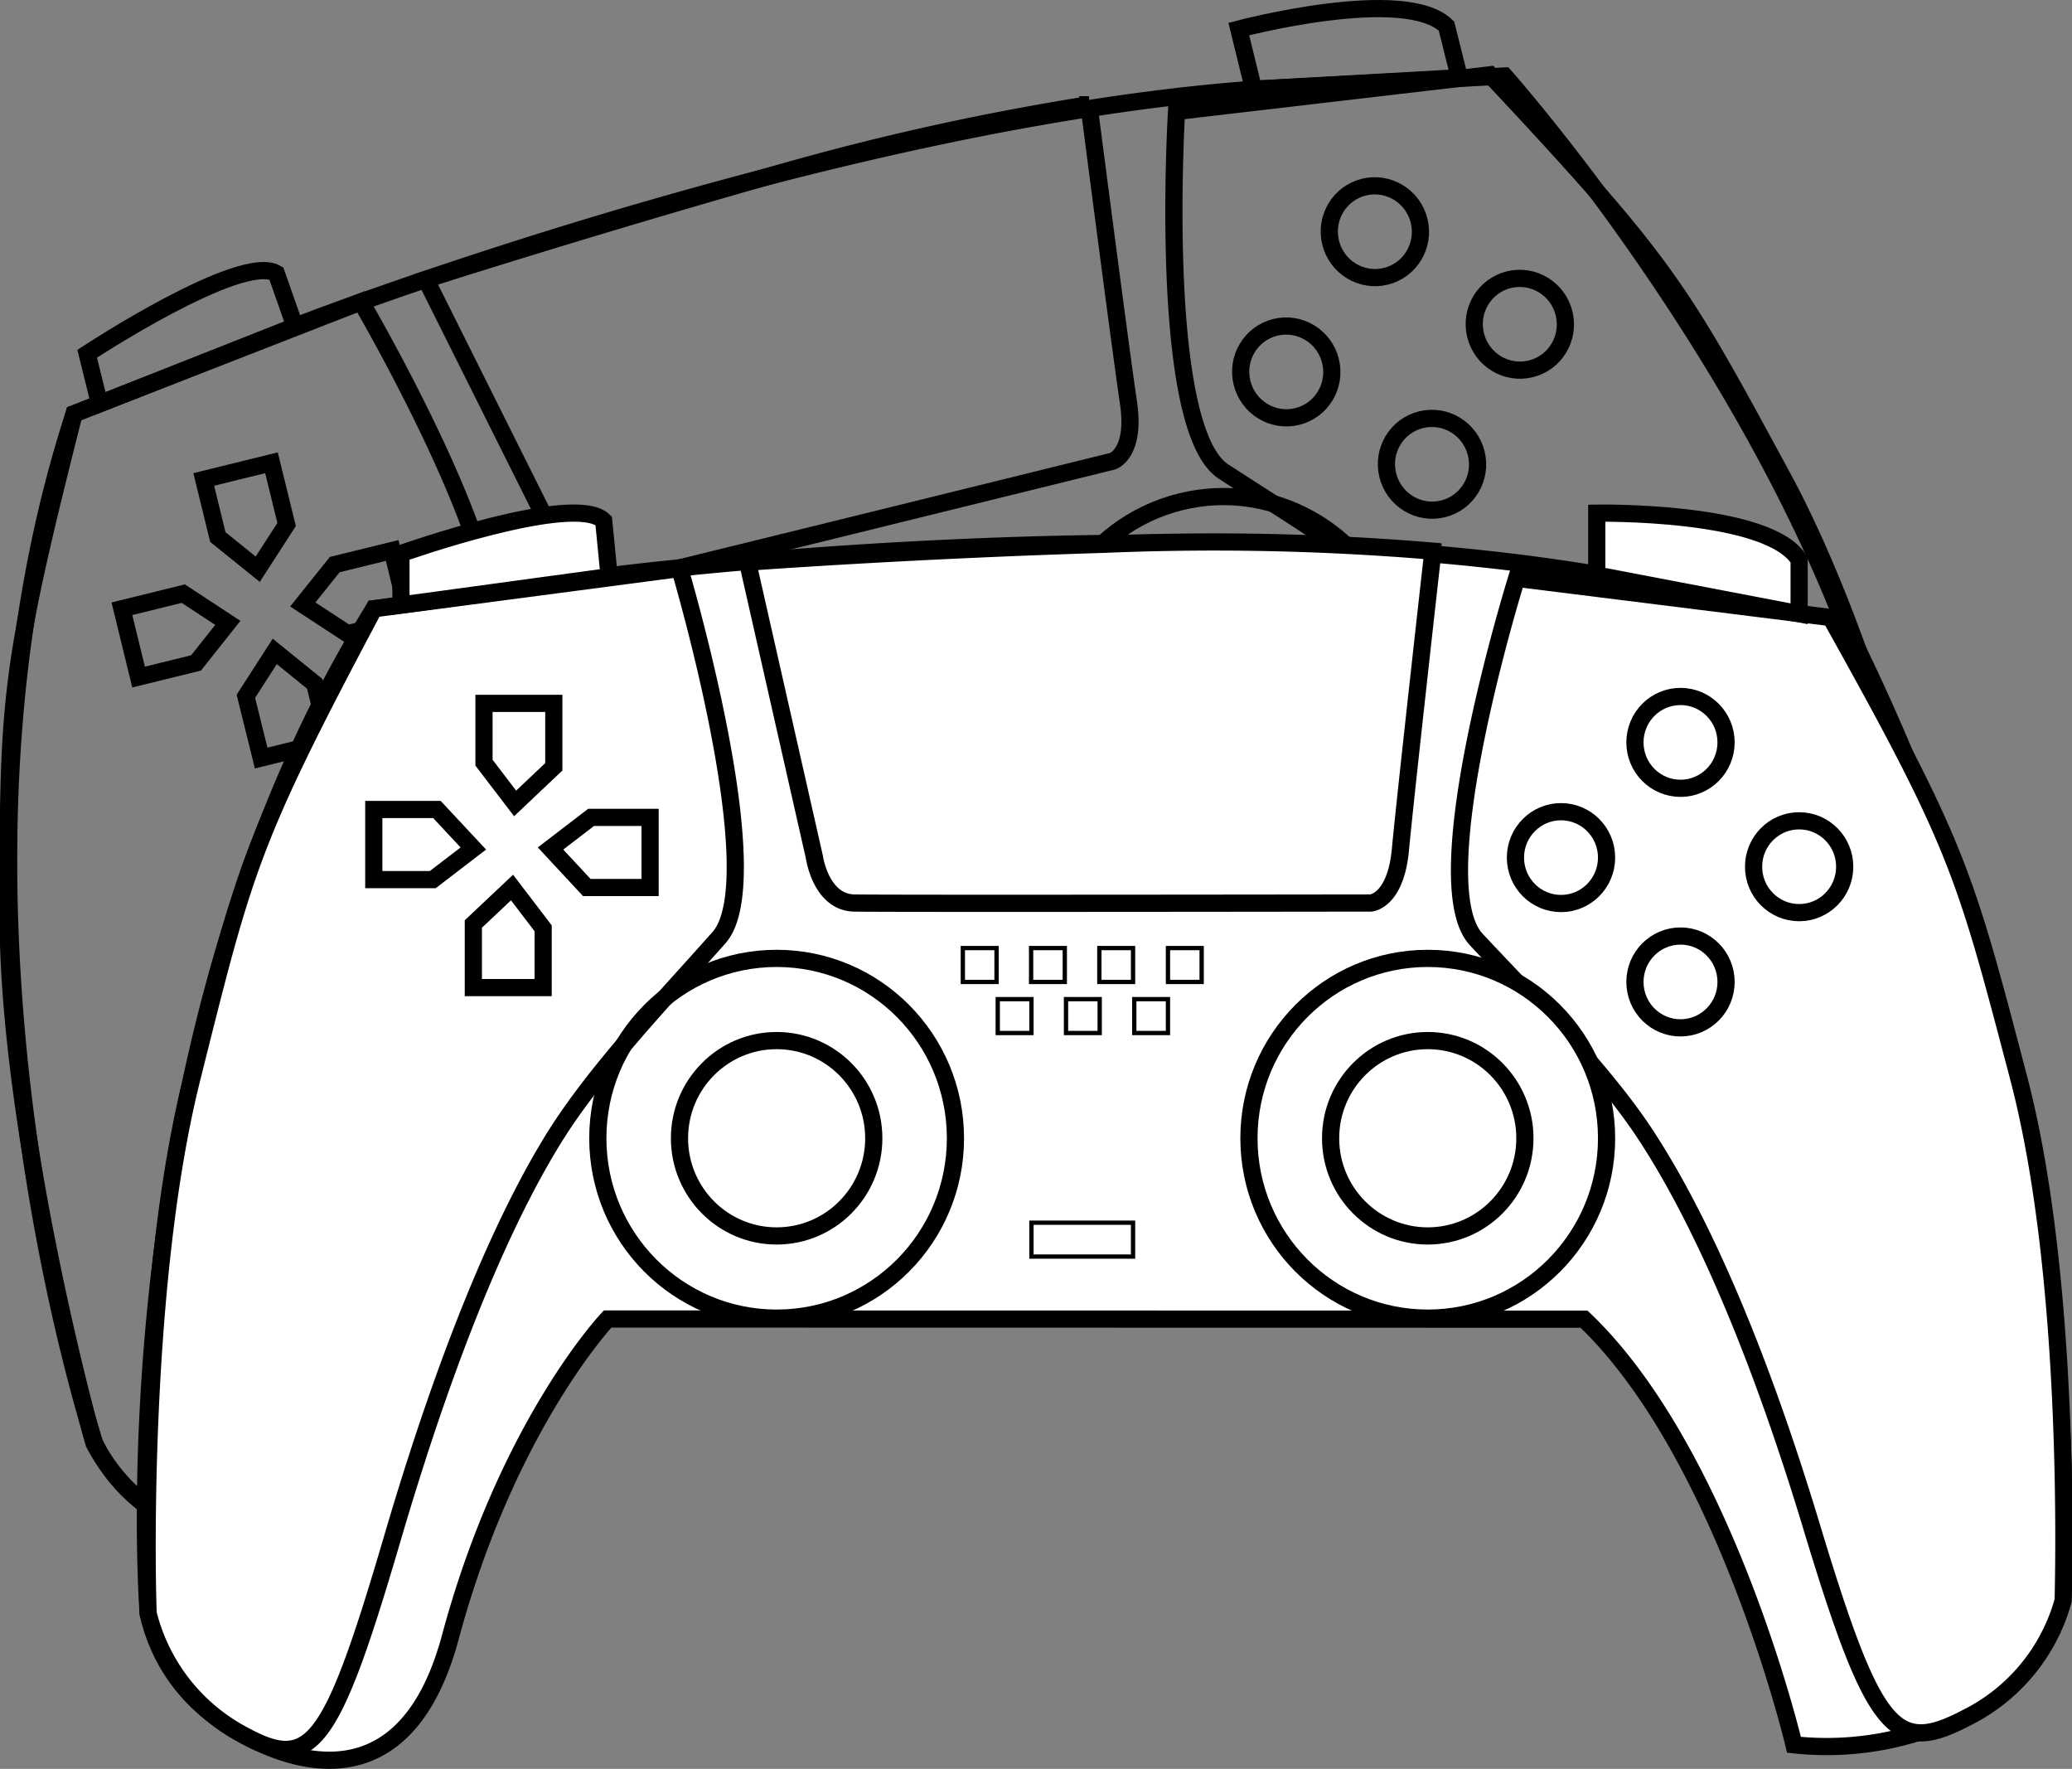 <svg id="Console_2" data-name="Console 2" xmlns="http://www.w3.org/2000/svg" viewBox="0 0 120.51 102.86"><rect x="0" y="0" width="120.51" height="102.86" fill="#808080" stroke="none"/><defs><style>.cls-1,.cls-2{fill:none;}.cls-1,.cls-2,.cls-3{stroke:#000;stroke-miterlimit:10;}.cls-2{stroke-width:0.25px;}.cls-3{fill:#fff;}</style></defs><path class="cls-1" d="M5.51,83.93S-4.91,52.39,4.31,24.06l13.46-5.32S48.31,7,72.91,5.19l14.6-.77s13.25,14.9,19.9,32.23,6.89,23,2.78,27.19a17.73,17.73,0,0,1-9.89,4.73S92.4,53.08,82.54,47.46L27.37,60.93s-4.19,7.35-4.47,20.16S11.24,89,11.24,89A10,10,0,0,1,5.51,83.93Z"/><path class="cls-1" d="M24.77,16.25,32.64,32s1,2.44,2.88,2,29.19-7.18,29.19-7.18,1.37-.43.92-3.43-2.3-17.3-2.3-17.3a152.3,152.3,0,0,0-18.66,4.17C33.6,13.41,24.77,16.25,24.77,16.25Z"/><ellipse class="cls-1" cx="74.81" cy="21.63" rx="2.65" ry="2.67" transform="translate(-3 18.48) rotate(-13.81)"/><ellipse class="cls-1" cx="79.96" cy="13.47" rx="2.65" ry="2.67" transform="translate(-0.9 19.48) rotate(-13.81)"/><ellipse class="cls-1" cx="88.39" cy="18.85" rx="2.65" ry="2.67" transform="translate(-1.94 21.65) rotate(-13.81)"/><ellipse class="cls-1" cx="83.29" cy="27" rx="2.65" ry="2.67" transform="translate(-4.04 20.66) rotate(-13.81)"/><polygon class="cls-1" points="8.06 39.37 7.09 35.4 10.66 34.52 13.25 36.22 11.4 38.55 8.06 39.37"/><polygon class="cls-1" points="11.85 27.88 15.79 26.91 16.67 30.5 14.99 33.1 12.67 31.23 11.85 27.88"/><polygon class="cls-1" points="22.81 32.01 23.78 35.97 20.21 36.85 17.61 35.15 19.47 32.83 22.81 32.01"/><polygon class="cls-1" points="19.13 43.11 15.19 44.08 14.3 40.49 15.98 37.88 18.3 39.76 19.13 43.11"/><ellipse class="cls-1" cx="34.41" cy="48.37" rx="5.65" ry="5.68" transform="translate(-10.55 9.61) rotate(-13.81)"/><ellipse class="cls-1" cx="34.41" cy="48.37" rx="10.4" ry="10.46" transform="translate(-10.55 9.61) rotate(-13.81)"/><ellipse class="cls-1" cx="71.18" cy="39.33" rx="5.65" ry="5.68" transform="translate(-7.33 18.13) rotate(-13.81)"/><ellipse class="cls-1" cx="71.18" cy="39.33" rx="10.4" ry="10.46" transform="translate(-7.33 18.13) rotate(-13.81)"/><rect class="cls-2" x="42.49" y="34.78" width="1.96" height="1.97" transform="translate(-7.28 11.41) rotate(-13.81)"/><rect class="cls-2" x="46.35" y="33.84" width="1.96" height="1.97" transform="translate(-6.94 12.31) rotate(-13.81)"/><rect class="cls-2" x="50.21" y="32.89" width="1.96" height="1.97" transform="translate(-6.61 13.2) rotate(-13.81)"/><rect class="cls-2" x="45.17" y="37.18" width="1.96" height="1.97" transform="translate(-7.78 12.12) rotate(-13.81)"/><rect class="cls-2" x="49.03" y="36.23" width="1.96" height="1.97" transform="translate(-7.44 13.01) rotate(-13.81)"/><rect class="cls-2" x="52.88" y="35.28" width="1.96" height="1.97" transform="translate(-7.1 13.91) rotate(-13.81)"/><rect class="cls-2" x="54.08" y="31.94" width="1.96" height="1.97" transform="translate(-6.27 14.1) rotate(-13.81)"/><path class="cls-1" d="M72.91,5.19l-.86-3.5s9.66-2.56,12.08-.17l.75,3Z"/><path class="cls-1" d="M5.07,20.57s8.94-5.88,11-4.67L17.16,19,5.79,23.48Z"/><path class="cls-1" d="M21,17.55s9.5,16.22,7.35,20.29S23.27,47,21.82,51.47s-3,12-3.56,24.87-1.36,14.3-5.79,13.11a11,11,0,0,1-7-5.52c-.25-.8-5-18.16-5-30.79S.53,39,4.31,24.06Z"/><path class="cls-1" d="M68.43,6.48S67.3,24.9,71.16,27.42s8.92,5.56,12.3,8.73,8.33,9,14.81,19.82,7.89,11.72,11.38,8.64a10.86,10.86,0,0,0,3.79-8c-.14-.8-3.87-18-9.78-28.9s-6.57-12.24-17-23.36Z"/><rect class="cls-2" x="50.12" y="48.87" width="5.91" height="1.97" transform="translate(-10.37 14.11) rotate(-13.81)"/><path class="cls-3" d="M8.62,93.82S6,60.7,21.75,35.4l14.33-2s32.46-4.09,56.79,0l14.36,2.75s9.31,17.63,11.62,36,1.21,24-3.79,27.07a17.77,17.77,0,0,1-10.72,2.24s-4-16.93-12.21-24.75L35.34,76.7s-5.82,6.14-9.15,18.51S13,100.14,13,100.14A10.05,10.05,0,0,1,8.62,93.82Z"/><path class="cls-3" d="M88.21,33.63s-5.5,17.62-2.35,21S93.19,62.14,95.72,66s6,10.71,9.65,22.79,4.87,13.26,9,11.1A10.82,10.82,0,0,0,120,93.05c0-.82.55-18.42-2.6-30.4S113.9,49.2,106.47,35.91Z"/><path class="cls-3" d="M39.53,33.06s5.35,18,2.29,21.46-7.15,7.7-9.61,11.67-5.79,11-9.4,23.3-4.74,13.56-8.75,11.35a11,11,0,0,1-5.44-7C8.56,93,8.08,75,11.15,62.74S14.51,49,21.75,35.4Z"/><path class="cls-3" d="M43.48,32.69l3.89,17.17s.37,2.61,2.31,2.65,30.05,0,30.05,0,1.44-.09,1.72-3.11,1.89-17.35,1.89-17.35a151.66,151.66,0,0,0-19.11-.4C52.73,32,43.48,32.69,43.48,32.69Z"/><ellipse class="cls-3" cx="90.79" cy="49.87" rx="2.65" ry="2.67"/><ellipse class="cls-3" cx="97.74" cy="43.17" rx="2.65" ry="2.67"/><ellipse class="cls-3" cx="104.64" cy="50.4" rx="2.65" ry="2.67"/><ellipse class="cls-3" cx="97.74" cy="57.1" rx="2.65" ry="2.67"/><polygon class="cls-3" points="21.74 51.15 21.74 47.07 25.41 47.07 27.53 49.34 25.17 51.15 21.74 51.15"/><polygon class="cls-3" points="28.15 40.9 32.21 40.9 32.21 44.59 29.96 46.72 28.15 44.35 28.15 40.9"/><polygon class="cls-3" points="37.81 47.53 37.81 51.61 34.13 51.61 32.02 49.34 34.38 47.53 37.81 47.53"/><polygon class="cls-3" points="31.59 57.43 27.53 57.43 27.53 53.73 29.78 51.61 31.59 53.98 31.59 57.43"/><ellipse class="cls-1" cx="45.17" cy="66.19" rx="5.65" ry="5.68"/><ellipse class="cls-1" cx="45.17" cy="66.19" rx="10.4" ry="10.46"/><ellipse class="cls-3" cx="83.04" cy="66.19" rx="10.4" ry="10.46"/><ellipse class="cls-3" cx="83.04" cy="66.19" rx="5.65" ry="5.68"/><rect class="cls-2" x="56" y="55.13" width="1.96" height="1.97"/><rect class="cls-2" x="59.97" y="55.13" width="1.96" height="1.97"/><rect class="cls-2" x="63.94" y="55.13" width="1.96" height="1.97"/><rect class="cls-2" x="58.03" y="58.1" width="1.96" height="1.97"/><rect class="cls-2" x="62" y="58.1" width="1.96" height="1.97"/><rect class="cls-2" x="65.97" y="58.1" width="1.96" height="1.97"/><rect class="cls-2" x="67.93" y="55.13" width="1.96" height="1.97"/><path class="cls-3" d="M92.87,33.44v-3.6s10-.17,11.77,2.72v3.13Z"/><path class="cls-3" d="M23.32,32.19s10.08-3.58,11.79-1.91l.32,3.25L23.32,35.18Z"/><rect class="cls-2" x="59.99" y="71.1" width="5.91" height="1.97"/></svg>